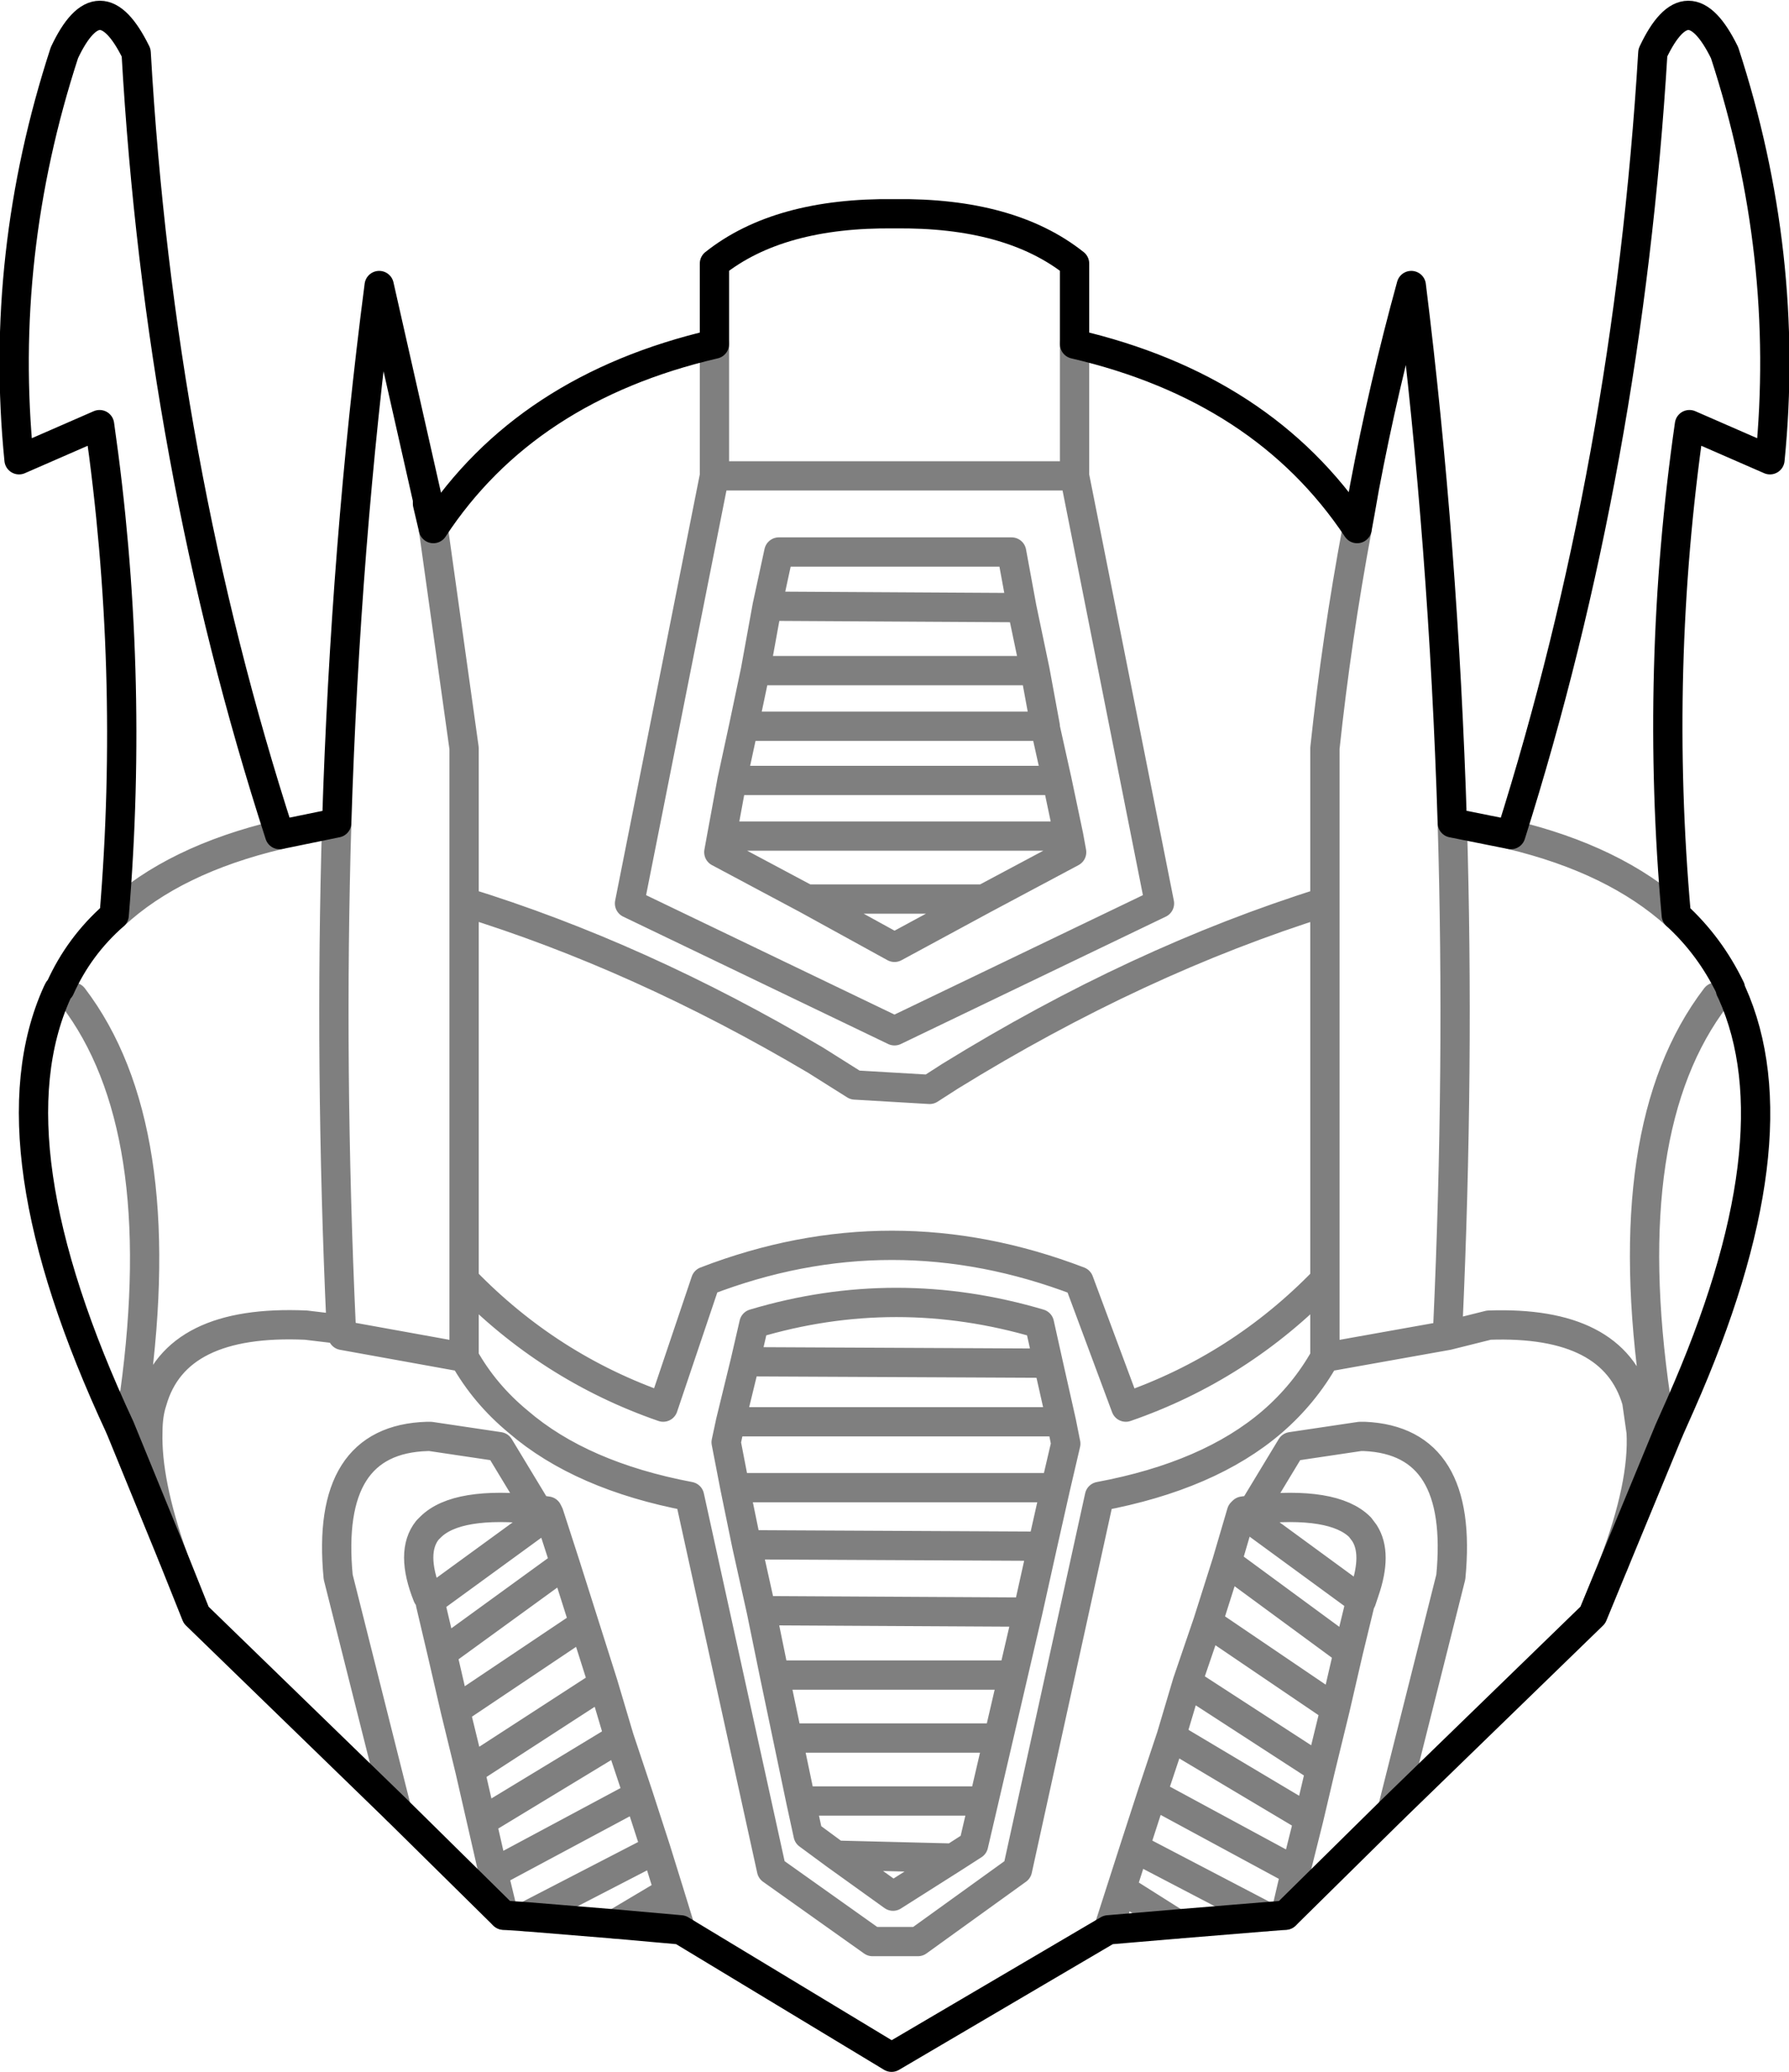<?xml version="1.0" encoding="UTF-8" standalone="no"?>
<svg xmlns:xlink="http://www.w3.org/1999/xlink" height="70.75px" width="61.1px" xmlns="http://www.w3.org/2000/svg">
  <g transform="matrix(1.0, 0.0, 0.0, 1.0, -369.45, -156.15)">
    <path d="M406.15 167.9 L406.15 165.15 Q403.95 163.4 400.0 163.45 396.05 163.4 393.85 165.15 L393.85 167.9 Q387.4 169.4 384.25 174.2 M415.8 174.2 Q412.6 169.4 406.15 167.9 M415.8 174.2 L415.9 173.65 416.05 172.8 Q416.7 169.35 417.65 165.9 418.75 174.75 419.05 184.25 L421.05 184.65 Q425.05 172.0 425.9 157.95 427.1 155.4 428.35 157.95 430.6 164.85 429.9 171.85 L427.15 170.65 Q425.95 179.0 426.7 187.4 427.85 188.45 428.55 189.9 L428.55 189.95 428.6 190.05 Q430.85 195.05 426.85 204.1 L426.45 205.0 424.55 209.6 423.85 211.3 417.0 217.95 413.35 221.55 412.7 221.6 409.65 221.85 407.3 222.05 399.9 226.4 392.7 222.05 390.45 221.85 387.4 221.6 386.65 221.55 383.0 217.95 376.15 211.3 375.35 209.3 373.55 204.9 Q369.05 195.25 371.4 190.05 L371.45 189.95 371.5 189.9 Q372.15 188.45 373.35 187.4 374.05 179.0 372.85 170.65 L370.1 171.85 Q369.4 164.85 371.65 157.95 372.85 155.4 374.1 157.95 374.9 172.0 379.0 184.65 L380.95 184.25 Q381.25 174.75 382.4 165.9 L384.05 173.2 384.05 173.35 384.25 174.2" fill="none" stroke="#000000" stroke-linecap="round" stroke-linejoin="round" stroke-width="1.0"/>
    <path d="M393.85 167.9 L393.85 172.4 406.15 172.4 406.15 167.9 M384.25 174.2 L385.3 181.7 385.3 186.95 Q391.3 188.8 397.3 192.35 L398.65 193.2 401.2 193.35 401.9 192.9 Q408.3 188.95 414.7 186.95 L414.7 181.7 Q415.1 177.95 415.8 174.2 M379.0 184.65 Q375.4 185.5 373.35 187.4 M404.35 176.9 L395.65 176.85 395.25 179.05 404.8 179.05 404.35 176.9 404.0 175.0 396.05 175.0 395.65 176.85 M394.45 182.8 L405.55 182.8 405.15 181.0 405.15 180.95 394.85 180.95 394.45 182.8 394.1 184.7 405.95 184.7 405.55 182.8 M394.1 184.7 L394.0 185.25 397.0 186.85 403.05 186.85 406.05 185.25 405.95 184.7 M397.0 186.85 L400.0 188.5 403.05 186.85 M393.85 172.4 L390.95 187.0 400.0 191.35 409.05 187.0 406.15 172.4 M395.25 179.05 L394.85 180.95 M426.7 187.4 Q424.6 185.5 421.05 184.65 M405.15 180.95 L404.8 179.05 M424.55 209.6 Q425.6 206.85 425.5 205.05 L425.35 204.0 Q424.55 201.25 420.3 201.4 L418.9 201.75 414.7 202.5 Q414.0 203.75 412.9 204.7 410.75 206.55 407.0 207.25 L404.2 220.0 400.8 222.45 399.25 222.45 395.8 220.0 393.0 207.25 Q389.3 206.55 387.15 204.7 386.0 203.75 385.3 202.5 L381.15 201.75 381.15 201.55 379.9 201.4 Q375.45 201.2 374.65 204.0 374.5 204.45 374.5 205.05 374.45 206.75 375.35 209.3 M426.45 205.0 L426.0 203.9 Q424.65 194.65 428.05 190.2 M419.05 184.25 Q419.3 192.6 418.9 201.4 L418.9 201.75 M415.9 208.3 Q415.0 207.4 412.25 207.7 L411.9 207.75 411.85 207.8 415.95 210.8 416.05 210.5 Q416.5 209.2 416.05 208.5 L415.9 208.3 M412.25 207.7 L413.55 205.55 415.9 205.2 416.05 205.2 Q419.45 205.35 419.0 210.0 L417.0 217.95 M414.7 202.5 L414.7 199.85 Q411.8 202.85 407.9 204.2 L406.3 199.9 Q399.9 197.45 393.55 199.9 L392.1 204.2 Q388.2 202.85 385.3 199.85 L385.3 202.5 M405.05 208.95 L404.55 211.2 404.05 213.35 403.55 215.5 403.05 217.65 402.7 219.15 402.0 219.6 399.95 220.9 398.0 219.5 397.05 218.8 396.8 217.65 396.35 215.5 395.9 213.35 395.45 211.15 394.95 208.9 394.55 206.95 394.25 205.4 394.4 204.7 394.9 202.65 395.2 201.35 Q400.05 199.9 404.95 201.35 L405.25 202.7 405.7 204.7 405.85 205.45 405.5 206.95 405.05 208.95 394.95 208.9 M407.3 222.05 L407.75 220.65 408.2 219.25 408.8 217.4 409.45 215.45 410.0 213.6 410.7 211.55 411.35 209.5 411.85 207.8 M410.0 213.6 L414.55 216.55 415.05 214.5 410.7 211.55 M407.75 220.65 L409.65 221.85 M413.35 221.55 L413.7 220.05 408.8 217.4 M413.7 220.05 L414.15 218.25 409.45 215.45 M414.15 218.25 L414.55 216.55 M408.2 219.25 L412.7 221.6 M411.35 209.5 L415.5 212.55 415.9 210.9 415.95 210.8 M415.05 214.5 L415.5 212.55 M383.0 217.95 L381.0 210.0 Q380.55 205.3 384.05 205.2 L384.15 205.2 386.5 205.55 387.8 207.7 388.15 207.75 388.2 207.85 388.75 209.55 389.4 211.6 390.05 213.65 390.6 215.5 391.25 217.45 391.85 219.3 392.3 220.75 392.7 222.05 M389.4 211.6 L385.0 214.55 385.5 216.6 390.05 213.65 M386.65 221.55 L386.3 220.1 385.9 218.35 385.5 216.6 M390.45 221.85 L392.3 220.75 M390.6 215.5 L385.9 218.35 M386.3 220.1 L391.25 217.45 M391.85 219.3 L387.4 221.6 M403.55 215.5 L396.35 215.5 M395.45 211.15 L404.55 211.2 M404.05 213.35 L395.9 213.35 M396.8 217.65 L403.05 217.65 M402.0 219.6 L398.0 219.5 M380.95 184.25 Q380.7 192.6 381.1 201.4 L381.15 201.55 M385.0 214.55 L384.55 212.6 384.15 210.9 384.15 210.8 384.05 210.65 Q383.45 209.15 384.05 208.4 L384.15 208.3 Q385.05 207.4 387.8 207.7 M373.55 204.9 L374.05 203.75 Q375.3 194.6 371.95 190.2 M388.75 209.55 L384.55 212.6 M384.15 210.8 L388.2 207.85 M394.55 206.95 L405.5 206.95 M405.25 202.7 L394.9 202.65 M405.7 204.7 L394.4 204.7 M414.7 199.85 L414.7 186.95 M385.3 186.95 L385.3 199.85" fill="none" stroke="#000000" stroke-linecap="round" stroke-linejoin="round" stroke-opacity="0.502" stroke-width="1.0"/>
  </g>
</svg>
